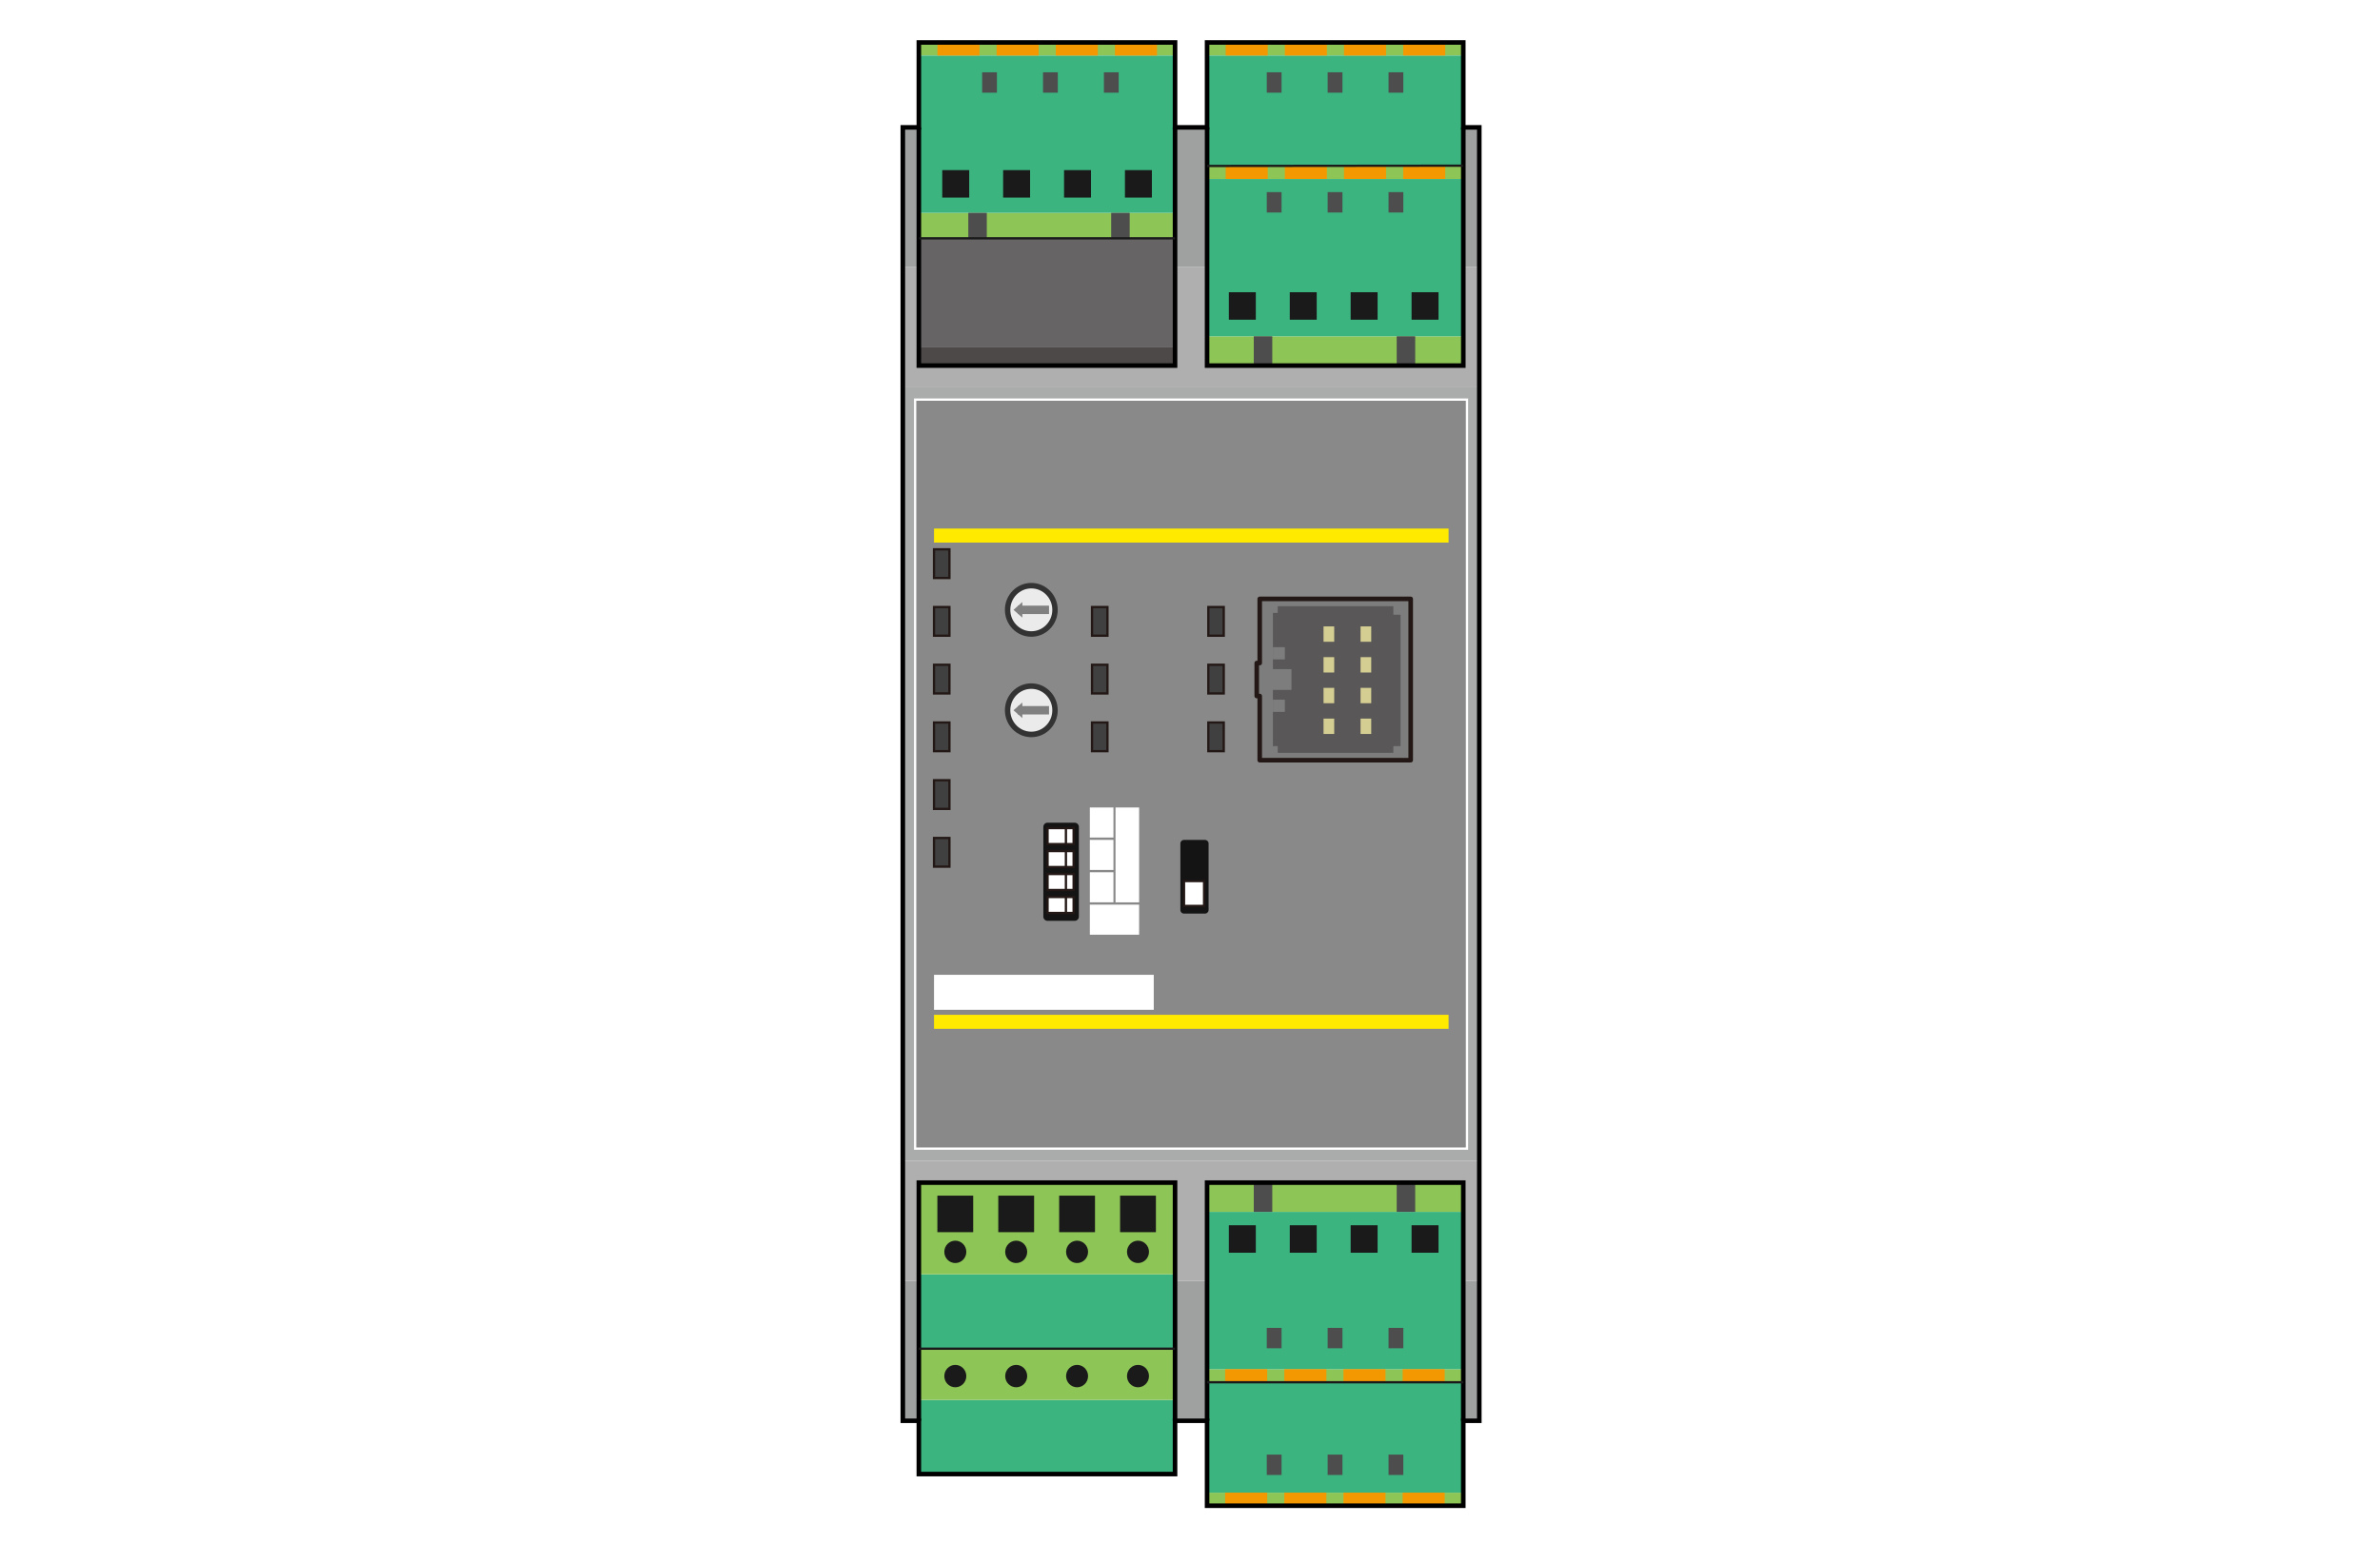 <svg xmlns="http://www.w3.org/2000/svg" width="74" height="48" viewBox="0 0 74 48"><title>cc-link_sry</title><rect width="74" height="48" fill="#fff"/><rect x="28.579" y="10.803" width="7.956" height="0.565" fill="#4c4948"/><polyline points="28.579 3.167 28.579 11.368 36.535 11.368 36.535 3.167" fill="none" stroke="#1a1a1a" stroke-width="0.071"/><rect x="45.497" y="3.961" width="0.498" height="4.347" fill="#9fa0a0"/><rect x="36.535" y="3.961" width="0.996" height="4.347" fill="#9fa0a0"/><rect x="28.071" y="3.961" width="0.498" height="4.347" fill="#9fa0a0"/><polygon points="45.497 8.308 45.497 11.368 37.531 11.368 37.531 8.308 36.535 8.308 36.535 11.368 28.569 11.368 28.569 8.308 28.071 8.308 28.071 11.368 28.071 12.046 28.569 12.046 36.535 12.046 37.531 12.046 45.497 12.046 45.995 12.046 45.995 11.368 45.995 8.308 45.497 8.308" fill="#afafb0" fill-rule="evenodd"/><rect x="28.071" y="39.833" width="0.498" height="4.347" fill="#9fa0a0"/><rect x="36.535" y="39.833" width="0.996" height="4.347" fill="#9fa0a0"/><rect x="45.497" y="39.833" width="0.498" height="4.347" fill="#9fa0a0"/><polygon points="28.569 39.833 28.569 36.774 36.535 36.774 36.535 39.833 37.531 39.833 37.531 36.774 45.497 36.774 45.497 39.833 45.995 39.833 45.995 36.774 45.995 36.096 45.497 36.096 37.531 36.096 36.535 36.096 28.569 36.096 28.071 36.096 28.071 36.774 28.071 39.833 28.569 39.833" fill="#afafb0" fill-rule="evenodd"/><rect x="37.531" y="10.458" width="7.966" height="0.91" fill="#8dc556"/><rect x="37.531" y="5.16" width="7.966" height="0.406" fill="#8dc556"/><rect x="37.531" y="5.566" width="7.966" height="4.892" fill="#3bb480"/><rect x="38.11" y="5.16" width="1.307" height="0.406" fill="#f39800"/><rect x="39.949" y="5.16" width="1.307" height="0.406" fill="#f39800"/><rect x="41.789" y="5.16" width="1.307" height="0.406" fill="#f39800"/><rect x="43.629" y="5.16" width="1.307" height="0.406" fill="#f39800"/><rect x="28.569" y="6.619" width="7.966" height="0.91" fill="#8dc556"/><rect x="28.569" y="1.321" width="7.966" height="0.406" fill="#8dc556"/><rect x="28.569" y="1.727" width="7.966" height="4.892" fill="#3bb480"/><rect x="29.148" y="1.321" width="1.307" height="0.406" fill="#f39800"/><rect x="30.987" y="1.321" width="1.307" height="0.406" fill="#f39800"/><rect x="32.827" y="1.321" width="1.307" height="0.406" fill="#f39800"/><rect x="34.667" y="1.321" width="1.307" height="0.406" fill="#f39800"/><rect x="37.531" y="1.321" width="7.966" height="0.406" fill="#8dc556"/><rect x="37.531" y="1.727" width="7.966" height="3.433" fill="#3bb480"/><rect x="38.11" y="1.321" width="1.307" height="0.406" fill="#f39800"/><rect x="39.949" y="1.321" width="1.307" height="0.406" fill="#f39800"/><rect x="41.789" y="1.321" width="1.307" height="0.406" fill="#f39800"/><rect x="43.629" y="1.321" width="1.307" height="0.406" fill="#f39800"/><rect x="37.531" y="36.774" width="7.966" height="0.91" fill="#8dc556"/><rect x="37.531" y="42.575" width="7.966" height="0.406" fill="#8dc556"/><rect x="37.531" y="37.684" width="7.966" height="4.892" fill="#3bb480"/><rect x="28.569" y="39.624" width="7.966" height="2.314" fill="#3bb480"/><rect x="28.569" y="36.774" width="7.966" height="2.85" fill="#8dc556"/><rect x="28.569" y="43.531" width="7.966" height="2.306" fill="#3bb480"/><rect x="28.569" y="41.938" width="7.966" height="1.593" fill="#8dc556"/><rect x="43.612" y="42.575" width="1.307" height="0.406" fill="#f39800"/><rect x="41.772" y="42.575" width="1.307" height="0.406" fill="#f39800"/><rect x="39.933" y="42.575" width="1.307" height="0.406" fill="#f39800"/><rect x="38.093" y="42.575" width="1.307" height="0.406" fill="#f39800"/><rect x="37.531" y="46.415" width="7.966" height="0.406" fill="#8dc556"/><rect x="37.531" y="42.982" width="7.966" height="3.433" fill="#3bb480"/><rect x="43.612" y="46.415" width="1.307" height="0.406" fill="#f39800"/><rect x="41.772" y="46.415" width="1.307" height="0.406" fill="#f39800"/><rect x="39.933" y="46.415" width="1.307" height="0.406" fill="#f39800"/><rect x="38.093" y="46.415" width="1.307" height="0.406" fill="#f39800"/><rect x="28.579" y="7.411" width="7.956" height="3.392" fill="#666464"/><rect x="28.071" y="12.046" width="17.924" height="24.05" fill="#aaabab"/><rect x="28.454" y="12.426" width="17.158" height="23.291" fill="#898989" stroke="#fff" stroke-width="0.071"/><polygon points="39.168 18.623 39.168 20.617 39.075 20.617 39.075 21.643 39.168 21.643 39.168 23.638 43.862 23.638 43.862 18.623 39.168 18.623" fill="#7d7d7d" stroke="#231815" stroke-linecap="round" stroke-linejoin="round" stroke-width="0.142"/><polygon points="43.322 19.114 43.322 18.851 39.727 18.851 39.727 19.059 39.578 19.059 39.578 23.201 39.727 23.201 39.727 23.409 43.322 23.409 43.322 23.201 43.547 23.201 43.547 19.114 43.322 19.114" fill="#595757"/><rect x="39.578" y="20.124" width="0.372" height="0.38" fill="#7d7d7d"/><rect x="39.578" y="21.757" width="0.372" height="0.38" fill="#7d7d7d"/><rect x="41.152" y="19.478" width="0.332" height="0.478" fill="#d4ce93"/><rect x="41.152" y="20.434" width="0.332" height="0.478" fill="#d4ce93"/><rect x="41.152" y="21.389" width="0.332" height="0.478" fill="#d4ce93"/><rect x="41.152" y="22.345" width="0.332" height="0.478" fill="#d4ce93"/><rect x="42.303" y="19.478" width="0.332" height="0.478" fill="#d4ce93"/><rect x="42.303" y="20.434" width="0.332" height="0.478" fill="#d4ce93"/><rect x="42.303" y="21.389" width="0.332" height="0.478" fill="#d4ce93"/><rect x="42.303" y="22.345" width="0.332" height="0.478" fill="#d4ce93"/><rect x="39.373" y="20.807" width="0.782" height="0.646" fill="#7d7d7d"/><rect x="29.041" y="16.436" width="15.999" height="0.436" fill="#ffea00"/><rect x="29.041" y="31.556" width="15.999" height="0.436" fill="#ffea00"/><rect x="29.041" y="17.081" width="0.479" height="0.892" fill="#404040" stroke="#231815" stroke-width="0.071"/><rect x="29.041" y="18.876" width="0.479" height="0.891" fill="#404040" stroke="#231815" stroke-width="0.071"/><rect x="29.041" y="20.671" width="0.479" height="0.892" fill="#404040" stroke="#231815" stroke-width="0.071"/><rect x="29.041" y="22.466" width="0.479" height="0.892" fill="#404040" stroke="#231815" stroke-width="0.071"/><rect x="33.954" y="18.876" width="0.479" height="0.891" fill="#404040" stroke="#231815" stroke-width="0.071"/><rect x="33.954" y="20.671" width="0.479" height="0.892" fill="#404040" stroke="#231815" stroke-width="0.071"/><rect x="33.954" y="22.466" width="0.479" height="0.892" fill="#404040" stroke="#231815" stroke-width="0.071"/><rect x="37.57" y="18.876" width="0.479" height="0.891" fill="#404040" stroke="#231815" stroke-width="0.071"/><rect x="37.57" y="20.671" width="0.479" height="0.892" fill="#404040" stroke="#231815" stroke-width="0.071"/><rect x="37.57" y="22.466" width="0.479" height="0.892" fill="#404040" stroke="#231815" stroke-width="0.071"/><rect x="29.041" y="24.261" width="0.479" height="0.892" fill="#404040" stroke="#231815" stroke-width="0.071"/><rect x="29.041" y="26.057" width="0.479" height="0.892" fill="#404040" stroke="#231815" stroke-width="0.071"/><path d="M36.813,26.118a0.113,0.113,0,0,0-.112.114v2.062a0.113,0.113,0,0,0,.112.114h0.653a0.113,0.113,0,0,0,.112-0.114V26.232a0.113,0.113,0,0,0-.112-0.114H36.813Z" fill="#141414"/><rect x="36.814" y="27.397" width="0.624" height="0.773" fill="#fff" stroke="#231815" stroke-width="0.071"/><path d="M32.569,25.582a0.131,0.131,0,0,0-.129.132V28.5a0.131,0.131,0,0,0,.13.133h0.845a0.131,0.131,0,0,0,.13-0.133V25.715a0.131,0.131,0,0,0-.13-0.132H32.569Z" fill="#141414"/><rect x="32.571" y="27.892" width="0.811" height="0.497" fill="#fff" stroke="#231815" stroke-width="0.071"/><line x1="33.142" y1="27.892" x2="33.142" y2="28.389" fill="#fff" stroke="#231815" stroke-width="0.071"/><rect x="32.571" y="27.178" width="0.811" height="0.497" fill="#fff" stroke="#231815" stroke-width="0.071"/><line x1="33.142" y1="27.178" x2="33.142" y2="27.675" fill="#fff" stroke="#231815" stroke-width="0.071"/><rect x="32.571" y="26.464" width="0.811" height="0.497" fill="#fff" stroke="#231815" stroke-width="0.071"/><line x1="33.142" y1="26.464" x2="33.142" y2="26.961" fill="#fff" stroke="#231815" stroke-width="0.071"/><rect x="32.571" y="25.75" width="0.811" height="0.497" fill="#fff" stroke="#231815" stroke-width="0.071"/><line x1="33.142" y1="25.75" x2="33.142" y2="26.247" fill="#fff" stroke="#231815" stroke-width="0.071"/><ellipse cx="32.066" cy="18.963" rx="0.821" ry="0.837" fill="#333"/><ellipse cx="32.066" cy="18.963" rx="0.653" ry="0.666" fill="#ebebeb"/><rect x="31.646" y="18.833" width="0.971" height="0.261" fill="gray"/><ellipse cx="32.066" cy="22.086" rx="0.821" ry="0.837" fill="#333"/><ellipse cx="32.066" cy="22.086" rx="0.653" ry="0.666" fill="#ebebeb"/><rect x="31.646" y="21.955" width="0.971" height="0.261" fill="gray"/><polygon points="31.787 19.205 31.512 18.963 31.787 18.721 31.787 19.205" fill="gray"/><polygon points="31.787 22.328 31.512 22.086 31.787 21.844 31.787 22.328" fill="gray"/><rect x="31.039" y="37.179" width="1.114" height="1.136" fill="#1a1a1a"/><ellipse cx="31.596" cy="38.927" rx="0.342" ry="0.348" fill="#1a1a1a"/><rect x="32.932" y="37.179" width="1.114" height="1.136" fill="#1a1a1a"/><ellipse cx="33.489" cy="38.927" rx="0.342" ry="0.348" fill="#1a1a1a"/><rect x="29.145" y="37.179" width="1.114" height="1.136" fill="#1a1a1a"/><ellipse cx="29.703" cy="38.927" rx="0.342" ry="0.348" fill="#1a1a1a"/><rect x="34.826" y="37.179" width="1.114" height="1.136" fill="#1a1a1a"/><ellipse cx="35.383" cy="38.927" rx="0.342" ry="0.348" fill="#1a1a1a"/><ellipse cx="31.596" cy="42.79" rx="0.342" ry="0.348" fill="#1a1a1a"/><ellipse cx="33.489" cy="42.79" rx="0.342" ry="0.348" fill="#1a1a1a"/><ellipse cx="29.703" cy="42.79" rx="0.342" ry="0.348" fill="#1a1a1a"/><ellipse cx="35.383" cy="42.79" rx="0.342" ry="0.348" fill="#1a1a1a"/><rect x="38.983" y="36.774" width="0.575" height="0.91" fill="#4d4d4d"/><rect x="43.427" y="36.774" width="0.575" height="0.91" fill="#4d4d4d"/><rect x="38.983" y="10.458" width="0.575" height="0.91" fill="#4d4d4d"/><rect x="43.427" y="10.458" width="0.575" height="0.91" fill="#4d4d4d"/><rect x="30.107" y="6.619" width="0.575" height="0.792" fill="#4d4d4d"/><rect x="34.55" y="6.619" width="0.575" height="0.792" fill="#4d4d4d"/><polyline points="28.569 3.961 28.569 11.368 36.535 11.368 36.535 3.961" fill="none" stroke="#000" stroke-width="0.142"/><polyline points="37.532 3.961 37.531 11.368 45.498 11.368 45.498 3.961" fill="none" stroke="#000" stroke-width="0.142"/><line x1="28.579" y1="7.411" x2="36.535" y2="7.411" fill="none" stroke="#1a1a1a" stroke-width="0.071"/><line x1="37.532" y1="5.16" x2="45.487" y2="5.152" fill="none" stroke="#1a1a1a" stroke-width="0.071"/><polyline points="28.569 44.18 28.569 36.774 36.535 36.774 36.535 44.18" fill="none" stroke="#000" stroke-width="0.142"/><polyline points="37.531 44.18 37.531 36.774 45.497 36.774 45.497 44.18" fill="none" stroke="#000" stroke-width="0.142"/><line x1="28.569" y1="41.938" x2="36.535" y2="41.938" fill="none" stroke="#1a1a1a" stroke-width="0.071"/><line x1="37.531" y1="42.982" x2="45.497" y2="42.982" fill="none" stroke="#1a1a1a" stroke-width="0.071"/><rect x="38.208" y="38.1" width="0.838" height="0.854" fill="#1a1a1a"/><rect x="40.102" y="38.1" width="0.838" height="0.854" fill="#1a1a1a"/><rect x="41.995" y="38.1" width="0.838" height="0.854" fill="#1a1a1a"/><rect x="43.889" y="38.1" width="0.838" height="0.854" fill="#1a1a1a"/><rect x="38.208" y="9.087" width="0.838" height="0.854" fill="#1a1a1a"/><rect x="40.102" y="9.087" width="0.838" height="0.854" fill="#1a1a1a"/><rect x="41.995" y="9.087" width="0.838" height="0.854" fill="#1a1a1a"/><rect x="43.889" y="9.087" width="0.838" height="0.854" fill="#1a1a1a"/><rect x="29.297" y="5.29" width="0.838" height="0.854" fill="#1a1a1a"/><rect x="31.19" y="5.29" width="0.838" height="0.854" fill="#1a1a1a"/><rect x="33.084" y="5.29" width="0.838" height="0.854" fill="#1a1a1a"/><rect x="34.977" y="5.29" width="0.838" height="0.854" fill="#1a1a1a"/><rect x="39.387" y="5.974" width="0.46" height="0.634" fill="#4d4d4d"/><rect x="41.28" y="5.974" width="0.46" height="0.634" fill="#4d4d4d"/><rect x="43.173" y="5.974" width="0.46" height="0.634" fill="#4d4d4d"/><rect x="39.387" y="2.248" width="0.46" height="0.634" fill="#4d4d4d"/><rect x="41.28" y="2.248" width="0.46" height="0.634" fill="#4d4d4d"/><rect x="43.173" y="2.248" width="0.46" height="0.634" fill="#4d4d4d"/><rect x="30.537" y="2.248" width="0.46" height="0.634" fill="#4d4d4d"/><rect x="32.43" y="2.248" width="0.46" height="0.634" fill="#4d4d4d"/><rect x="34.323" y="2.248" width="0.46" height="0.634" fill="#4d4d4d"/><rect x="39.387" y="41.291" width="0.46" height="0.634" fill="#4d4d4d"/><rect x="41.28" y="41.291" width="0.46" height="0.634" fill="#4d4d4d"/><rect x="43.173" y="41.291" width="0.46" height="0.634" fill="#4d4d4d"/><rect x="39.387" y="45.231" width="0.46" height="0.634" fill="#4d4d4d"/><rect x="41.28" y="45.231" width="0.46" height="0.634" fill="#4d4d4d"/><rect x="43.173" y="45.231" width="0.46" height="0.634" fill="#4d4d4d"/><polygon points="45.995 3.961 45.497 3.961 45.497 1.321 37.531 1.321 37.531 3.961 36.535 3.961 36.535 1.321 28.569 1.321 28.569 3.961 28.071 3.961 28.071 44.18 28.569 44.18 28.569 45.837 36.535 45.837 36.535 44.18 37.531 44.18 37.531 46.821 45.497 46.821 45.497 44.18 45.995 44.18 45.995 3.961" fill="none" stroke="#000" stroke-linecap="round" stroke-width="0.142" fill-rule="evenodd"/><rect x="29.041" y="30.312" width="6.832" height="1.088" fill="#fff"/><rect x="33.886" y="27.123" width="0.734" height="0.935" fill="#fff"/><rect x="33.886" y="26.116" width="0.734" height="0.935" fill="#fff"/><rect x="33.886" y="25.109" width="0.734" height="0.935" fill="#fff"/><rect x="33.886" y="28.13" width="1.532" height="0.935" fill="#fff"/><rect x="34.684" y="25.109" width="0.734" height="2.95" fill="#fff"/></svg>